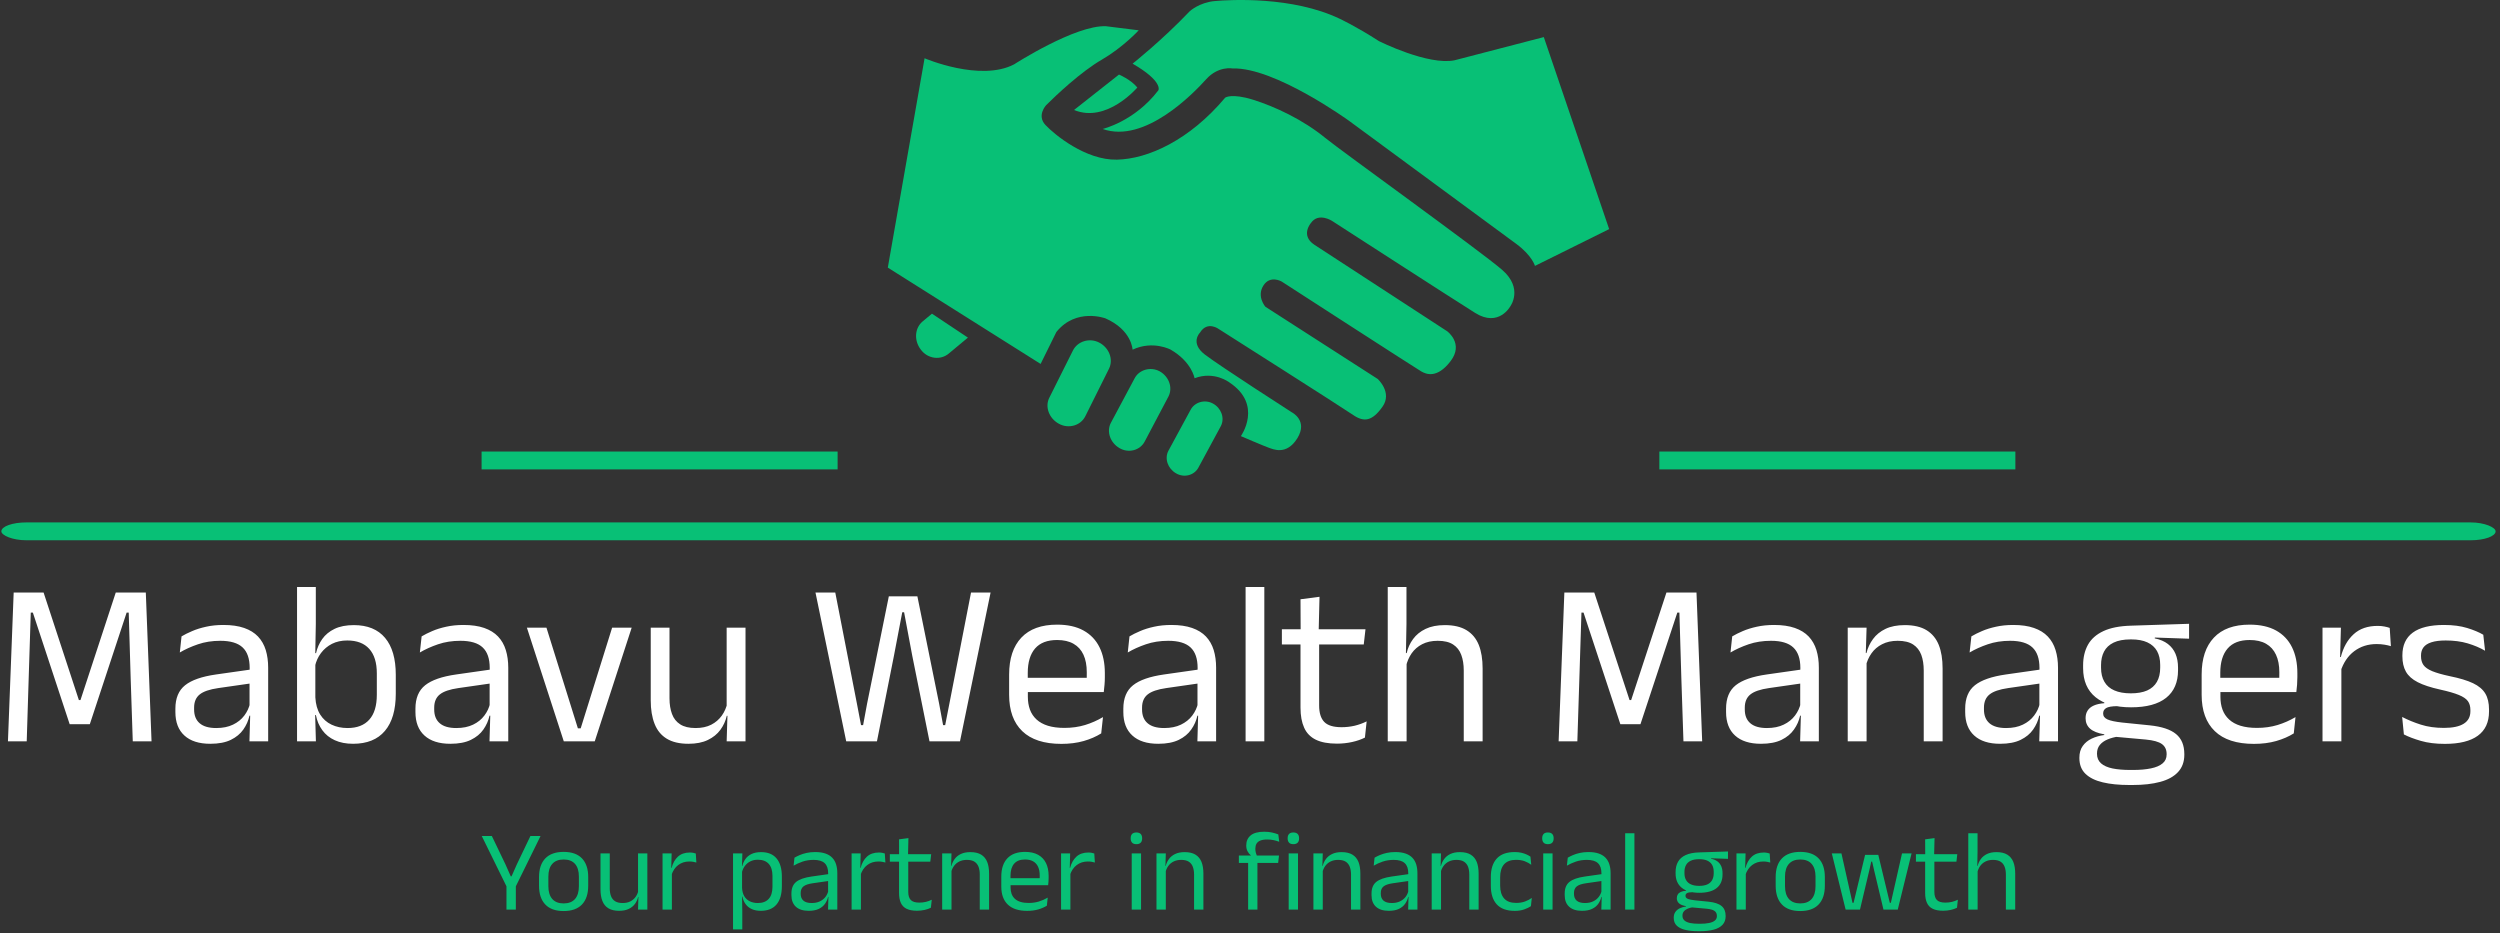 <svg xmlns="http://www.w3.org/2000/svg" version="1.1" xmlns:xlink="http://www.w3.org/1999/xlink" xmlns:svgjs="http://svgjs.dev/svgjs" width="1500" height="560" viewBox="0 0 1500 560"><rect x="0" y="0" width="1500" height="560" fill="#333333" stroke="none"/><g transform="matrix(1,0,0,1,-0.909,-0.637)"><svg viewBox="0 0 396 148" data-background-color="#1d366f" preserveAspectRatio="xMidYMid meet" height="560" width="1500" xmlns="http://www.w3.org/2000/svg" xmlns:xlink="http://www.w3.org/1999/xlink"><g id="tight-bounds" transform="matrix(1,0,0,1,0.24,0.168)"><svg viewBox="0 0 395.52 147.663" height="147.663" width="395.52"><g><svg viewBox="0 0 397.498 148.402" height="147.663" width="395.52"><g><rect width="397.498" height="2.845" x="0" y="83.255" fill="#08c076" opacity="1" stroke-width="0" stroke="transparent" fill-opacity="1" class="rect-yte-0" data-fill-palette-color="secondary" rx="1%" id="yte-0" data-palette-color="#08c076"></rect></g><g transform="matrix(1,0,0,1,0.989,93.549)"><svg viewBox="0 0 395.52 54.852" height="54.852" width="395.52"><g id="textblocktransform"><svg viewBox="0 0 395.52 54.852" height="54.852" width="395.52" id="textblock"><g><svg viewBox="0 0 395.52 31.553" height="31.553" width="395.52"><g transform="matrix(1,0,0,1,0,0)"><svg width="395.52" viewBox="3.25 -33.13 532.7 42.51" height="31.553" data-palette-color="#ffffff"><path d="M7.28 0L3.25 0 4.48-31.95 10.9-31.95 18.48-8.85 18.82-8.85 26.4-31.95 32.85-31.95 34.08 0 30.05 0 29.6-13.48 29.18-27.63 28.73-27.63 20.83-3.68 16.5-3.68 8.6-27.63 8.15-27.63 7.7-13.45 7.28 0ZM59.12 0L55.1 0 55.27-5.93 55.12-6.55 55.12-14.33 55.15-15.75Q55.15-18.73 53.64-20.15 52.12-21.58 48.85-21.58L48.85-21.58Q46.22-21.58 44.04-20.83 41.85-20.08 40.15-19.07L40.15-19.07 40.52-22.53Q41.47-23.1 42.79-23.66 44.1-24.23 45.79-24.6 47.47-24.98 49.5-24.98L49.5-24.98Q52.12-24.98 53.96-24.34 55.8-23.7 56.94-22.5 58.07-21.3 58.6-19.6 59.12-17.9 59.12-15.8L59.12-15.8 59.12 0ZM46.7 0.53L46.7 0.53Q43.07 0.53 41.14-1.24 39.2-3 39.2-6.28L39.2-6.28 39.2-7Q39.2-10.38 41.29-12.04 43.37-13.7 47.92-14.35L47.92-14.35 55.65-15.45 55.87-12.5 48.42-11.43Q45.62-11.03 44.42-10.06 43.22-9.1 43.22-7.23L43.22-7.23 43.22-6.83Q43.22-4.9 44.41-3.88 45.6-2.85 47.97-2.85L47.97-2.85Q50.07-2.85 51.57-3.58 53.07-4.3 54-5.53 54.92-6.75 55.25-8.25L55.25-8.25 55.87-5.5 55.1-5.5Q54.75-3.9 53.79-2.53 52.82-1.15 51.1-0.31 49.37 0.53 46.7 0.53ZM77.35 0.53L77.35 0.53Q75.1 0.53 73.43-0.23 71.77-0.98 70.75-2.38 69.72-3.78 69.37-5.63L69.37-5.63 68.02-5.63 69.25-9.43Q69.37-7.23 70.28-5.76 71.2-4.3 72.72-3.58 74.25-2.85 76.17-2.85L76.17-2.85Q79.22-2.85 80.83-4.65 82.45-6.45 82.45-10L82.45-10 82.45-14.58Q82.45-18.05 80.82-19.85 79.2-21.65 76.1-21.65L76.1-21.65Q74.25-21.65 72.82-20.93 71.4-20.2 70.46-18.95 69.52-17.7 69.17-16.1L69.17-16.1 68.25-18.93 69.4-18.93Q69.77-20.6 70.73-21.96 71.7-23.33 73.37-24.14 75.05-24.95 77.52-24.95L77.52-24.95Q81.92-24.95 84.22-22.21 86.52-19.48 86.52-14.28L86.52-14.28 86.52-10.23Q86.52-4.98 84.18-2.23 81.85 0.53 77.35 0.53ZM69.37 0L65.32 0 65.32-33.13 69.35-33.13 69.35-25.18 69.22-18.18 69.25-17.4 69.25-7.2 69.2-5.9 69.37 0ZM110.67 0L106.64 0 106.82-5.93 106.67-6.55 106.67-14.33 106.69-15.75Q106.69-18.73 105.18-20.15 103.67-21.58 100.39-21.58L100.39-21.58Q97.77-21.58 95.58-20.83 93.39-20.08 91.69-19.07L91.69-19.07 92.07-22.53Q93.02-23.1 94.33-23.66 95.64-24.23 97.33-24.6 99.02-24.98 101.04-24.98L101.04-24.98Q103.67-24.98 105.51-24.34 107.34-23.7 108.48-22.5 109.62-21.3 110.14-19.6 110.67-17.9 110.67-15.8L110.67-15.8 110.67 0ZM98.24 0.53L98.24 0.53Q94.62 0.53 92.68-1.24 90.74-3 90.74-6.28L90.74-6.28 90.74-7Q90.74-10.38 92.83-12.04 94.92-13.7 99.47-14.35L99.47-14.35 107.19-15.45 107.42-12.5 99.97-11.43Q97.17-11.03 95.97-10.06 94.77-9.1 94.77-7.23L94.77-7.23 94.77-6.83Q94.77-4.9 95.96-3.88 97.14-2.85 99.52-2.85L99.52-2.85Q101.62-2.85 103.12-3.58 104.62-4.3 105.54-5.53 106.47-6.75 106.79-8.25L106.79-8.25 107.42-5.5 106.64-5.5Q106.29-3.9 105.33-2.53 104.37-1.15 102.64-0.31 100.92 0.53 98.24 0.53ZM125.62-2.78L126.22-2.78 132.97-24.4 137.17-24.4 129.24 0 122.59 0 114.67-24.4 118.87-24.4 125.62-2.78ZM141.26-24.4L145.29-24.4 145.29-9.22Q145.29-7.3 145.83-5.86 146.36-4.42 147.59-3.64 148.81-2.85 150.89-2.85L150.89-2.85Q152.84-2.85 154.24-3.56 155.64-4.28 156.53-5.53 157.41-6.78 157.74-8.35L157.74-8.35 158.46-5.48 157.59-5.48Q157.21-3.83 156.21-2.46 155.21-1.1 153.53-0.29 151.84 0.53 149.36 0.53L149.36 0.53Q146.49 0.53 144.7-0.56 142.91-1.65 142.09-3.74 141.26-5.83 141.26-8.78L141.26-8.78 141.26-24.4ZM157.56-24.4L161.61-24.4 161.61 0 157.56 0 157.74-5.85 157.56-6.1 157.56-24.4ZM189.83 0L183.23 0 176.63-31.95 180.88-31.95 185.53-8.08 186.41-3.48 186.86-3.48 187.71-8.08 192.38-31.13 198.51-31.13 203.18-8.08 204.03-3.48 204.48-3.48 205.38-8.08 210.03-31.95 214.23-31.95 207.66 0 201.11 0 197.41-18.38 195.66-27.7 195.26-27.7 193.48-18.38 189.83 0ZM229.43 0.55L229.43 0.55Q223.86 0.55 221.03-2.18 218.21-4.9 218.21-9.98L218.21-9.98 218.21-14.33Q218.21-19.48 220.83-22.26 223.46-25.05 228.51-25.05L228.51-25.05Q231.91-25.05 234.18-23.79 236.46-22.53 237.61-20.2 238.76-17.88 238.76-14.65L238.76-14.65 238.76-13.75Q238.76-12.95 238.69-12.15 238.63-11.35 238.53-10.58L238.53-10.58 234.81-10.58Q234.86-11.78 234.87-12.85 234.88-13.93 234.88-14.83L234.88-14.83Q234.88-17.05 234.17-18.59 233.46-20.13 232.04-20.94 230.63-21.75 228.51-21.75L228.51-21.75Q225.36-21.75 223.78-19.93 222.21-18.1 222.21-14.7L222.21-14.7 222.21-12.38 222.23-11.88 222.23-9.55Q222.23-8.03 222.68-6.8 223.13-5.58 224.09-4.69 225.06-3.8 226.54-3.34 228.03-2.88 230.08-2.88L230.08-2.88Q232.46-2.88 234.51-3.5 236.56-4.13 238.36-5.2L238.36-5.2 237.98-1.7Q236.36-0.68 234.21-0.06 232.06 0.55 229.43 0.55ZM237.68-10.58L220.33-10.58 220.33-13.63 237.68-13.63 237.68-10.58ZM262.65 0L258.63 0 258.8-5.93 258.65-6.55 258.65-14.33 258.68-15.75Q258.68-18.73 257.17-20.15 255.65-21.58 252.38-21.58L252.38-21.58Q249.75-21.58 247.57-20.83 245.38-20.08 243.68-19.07L243.68-19.07 244.05-22.53Q245-23.1 246.32-23.66 247.63-24.23 249.32-24.6 251-24.98 253.03-24.98L253.03-24.98Q255.65-24.98 257.49-24.34 259.33-23.7 260.47-22.5 261.6-21.3 262.13-19.6 262.65-17.9 262.65-15.8L262.65-15.8 262.65 0ZM250.23 0.53L250.23 0.53Q246.6 0.53 244.67-1.24 242.73-3 242.73-6.28L242.73-6.28 242.73-7Q242.73-10.38 244.82-12.04 246.9-13.7 251.45-14.35L251.45-14.35 259.18-15.45 259.4-12.5 251.95-11.43Q249.15-11.03 247.95-10.06 246.75-9.1 246.75-7.23L246.75-7.23 246.75-6.83Q246.75-4.9 247.94-3.88 249.13-2.85 251.5-2.85L251.5-2.85Q253.6-2.85 255.1-3.58 256.6-4.3 257.53-5.53 258.45-6.75 258.78-8.25L258.78-8.25 259.4-5.5 258.63-5.5Q258.28-3.9 257.31-2.53 256.35-1.15 254.63-0.31 252.9 0.53 250.23 0.53ZM273 0L268.98 0 268.98-33.13 273-33.13 273 0ZM288.6 0.5L288.6 0.5Q285.77 0.5 284.05-0.35 282.32-1.2 281.55-2.93 280.77-4.65 280.77-7.23L280.77-7.23 280.77-22.63 284.77-22.63 284.77-7.7Q284.77-5.3 285.87-4.16 286.97-3.03 289.57-3.03L289.57-3.03Q291.05-3.03 292.41-3.35 293.77-3.68 294.97-4.28L294.97-4.28 294.6-0.8Q293.42-0.2 291.85 0.15 290.27 0.5 288.6 0.5ZM294.35-20.8L276.77-20.8 276.77-24.05 294.72-24.05 294.35-20.8ZM284.67-23.65L280.8-23.65 280.77-30.5 284.85-31.03 284.67-23.65ZM319.87 0L315.82 0 315.82-15.18Q315.82-17.15 315.28-18.57 314.75-20 313.53-20.79 312.32-21.58 310.22-21.58L310.22-21.58Q308.3-21.58 306.89-20.85 305.5-20.13 304.63-18.89 303.77-17.65 303.42-16.07L303.42-16.07 302.52-18.95 303.57-18.95Q303.94-20.6 304.94-21.96 305.94-23.33 307.63-24.14 309.32-24.95 311.75-24.95L311.75-24.95Q314.64-24.95 316.43-23.85 318.22-22.75 319.05-20.69 319.87-18.63 319.87-15.63L319.87-15.63 319.87 0ZM303.55 0L299.5 0 299.5-33.13 303.52-33.13 303.52-25.18 303.39-18.18 303.55-17.85 303.55 0ZM340.21 0L336.19 0 337.42-31.95 343.84-31.95 351.42-8.85 351.76-8.85 359.34-31.95 365.79-31.95 367.01 0 362.99 0 362.54-13.48 362.12-27.63 361.67-27.63 353.76-3.68 349.44-3.68 341.54-27.63 341.09-27.63 340.64-13.45 340.21 0ZM392.06 0L388.04 0 388.21-5.93 388.06-6.55 388.06-14.33 388.09-15.75Q388.09-18.73 386.57-20.15 385.06-21.58 381.79-21.58L381.79-21.58Q379.16-21.58 376.97-20.83 374.79-20.08 373.09-19.07L373.09-19.07 373.46-22.53Q374.41-23.1 375.72-23.66 377.04-24.23 378.72-24.6 380.41-24.98 382.44-24.98L382.44-24.98Q385.06-24.98 386.9-24.34 388.74-23.7 389.88-22.5 391.01-21.3 391.54-19.6 392.06-17.9 392.06-15.8L392.06-15.8 392.06 0ZM379.64 0.53L379.64 0.53Q376.01 0.53 374.07-1.24 372.14-3 372.14-6.28L372.14-6.28 372.14-7Q372.14-10.38 374.22-12.04 376.31-13.7 380.86-14.35L380.86-14.35 388.59-15.45 388.81-12.5 381.36-11.43Q378.56-11.03 377.36-10.06 376.16-9.1 376.16-7.23L376.16-7.23 376.16-6.83Q376.16-4.9 377.35-3.88 378.54-2.85 380.91-2.85L380.91-2.85Q383.01-2.85 384.51-3.58 386.01-4.3 386.94-5.53 387.86-6.75 388.19-8.25L388.19-8.25 388.81-5.5 388.04-5.5Q387.69-3.9 386.72-2.53 385.76-1.15 384.04-0.31 382.31 0.53 379.64 0.53ZM418.63 0L414.58 0 414.58-15.18Q414.58-17.15 414.05-18.57 413.51-20 412.3-20.79 411.08-21.58 408.98-21.58L408.98-21.58Q407.06-21.58 405.65-20.85 404.23-20.13 403.36-18.89 402.48-17.65 402.13-16.07L402.13-16.07 401.41-18.95 402.28-18.95Q402.69-20.6 403.69-21.96 404.69-23.33 406.37-24.14 408.06-24.95 410.51-24.95L410.51-24.95Q413.41-24.95 415.2-23.85 416.98-22.75 417.81-20.69 418.63-18.63 418.63-15.63L418.63-15.63 418.63 0ZM402.31 0L398.26 0 398.26-24.4 402.31-24.4 402.13-18.55 402.31-18.32 402.31 0ZM443.41 0L439.38 0 439.56-5.93 439.41-6.55 439.41-14.33 439.43-15.75Q439.43-18.73 437.92-20.15 436.41-21.58 433.13-21.58L433.13-21.58Q430.51-21.58 428.32-20.83 426.13-20.08 424.43-19.07L424.43-19.07 424.81-22.53Q425.76-23.1 427.07-23.66 428.38-24.23 430.07-24.6 431.76-24.98 433.78-24.98L433.78-24.98Q436.41-24.98 438.24-24.34 440.08-23.7 441.22-22.5 442.36-21.3 442.88-19.6 443.41-17.9 443.41-15.8L443.41-15.8 443.41 0ZM430.98 0.53L430.98 0.53Q427.36 0.53 425.42-1.24 423.48-3 423.48-6.28L423.48-6.28 423.48-7Q423.48-10.38 425.57-12.04 427.66-13.7 432.21-14.35L432.21-14.35 439.93-15.45 440.16-12.5 432.71-11.43Q429.91-11.03 428.71-10.06 427.51-9.1 427.51-7.23L427.51-7.23 427.51-6.83Q427.51-4.9 428.69-3.88 429.88-2.85 432.26-2.85L432.26-2.85Q434.36-2.85 435.86-3.58 437.36-4.3 438.28-5.53 439.21-6.75 439.53-8.25L439.53-8.25 440.16-5.5 439.38-5.5Q439.03-3.9 438.07-2.53 437.11-1.15 435.38-0.31 433.66 0.53 430.98 0.53ZM459.1-7.3L459.1-7.3Q454.13-7.3 451.47-9.47 448.8-11.65 448.8-15.7L448.8-15.7 448.8-16.32Q448.8-18.85 449.84-20.73 450.88-22.6 453.15-23.66 455.43-24.73 459.1-24.83L459.1-24.83 471.55-25.23 471.55-22.03 464.2-22.28 464.18-22.1Q465.9-21.75 467-20.9 468.1-20.05 468.64-18.78 469.18-17.5 469.18-15.8L469.18-15.8 469.18-15.25Q469.18-11.38 466.63-9.34 464.08-7.3 459.1-7.3ZM458.93 6.15L458.93 6.15 459.5 6.15Q461.75 6.15 463.37 5.81 464.98 5.48 465.85 4.75 466.73 4.03 466.73 2.83L466.73 2.83 466.73 2.73Q466.73 1.33 465.72 0.59 464.7-0.15 462.25-0.38L462.25-0.38 455.35-1 456.5-1.05Q455.1-0.85 454.04-0.4 452.98 0.05 452.38 0.79 451.78 1.53 451.78 2.63L451.78 2.63 451.78 2.68Q451.78 3.95 452.65 4.73 453.53 5.5 455.13 5.83 456.73 6.15 458.93 6.15ZM459.43 9.38L458.7 9.38Q455.4 9.38 453.02 8.81 450.63 8.25 449.32 6.99 448 5.73 448 3.6L448 3.6 448 3.5Q448 2 448.72 1 449.43 0 450.64-0.58 451.85-1.15 453.35-1.35L453.35-1.35 453.33-1.5Q451.28-1.85 450.3-2.71 449.33-3.58 449.33-4.95L449.33-4.95 449.33-4.98Q449.33-5.93 449.77-6.6 450.2-7.28 451.09-7.68 451.98-8.08 453.35-8.18L453.35-8.18 453.35-8.68 458-7.5 456.1-7.55Q454.4-7.53 453.75-7.14 453.1-6.75 453.1-5.98L453.1-5.98 453.1-5.95Q453.1-5.13 454.03-4.7 454.95-4.28 457.18-4.03L457.18-4.03 463.1-3.43Q466.98-3.03 468.75-1.56 470.53-0.1 470.53 2.75L470.53 2.75 470.53 2.88Q470.53 5.15 469.18 6.6 467.83 8.05 465.35 8.71 462.88 9.38 459.43 9.38L459.43 9.38ZM459.05-10.3L459.05-10.3Q461.15-10.3 462.54-10.91 463.93-11.53 464.64-12.76 465.35-14 465.35-15.8L465.35-15.8 465.35-16.4Q465.35-18.15 464.67-19.38 463.98-20.6 462.6-21.24 461.23-21.88 459.15-21.88L459.15-21.88 459-21.88Q456.75-21.88 455.34-21.19 453.93-20.5 453.29-19.26 452.65-18.03 452.65-16.38L452.65-16.38 452.65-15.8Q452.65-14 453.37-12.78 454.08-11.55 455.5-10.93 456.93-10.3 459.05-10.3ZM485.48 0.55L485.48 0.55Q479.9 0.55 477.08-2.18 474.25-4.9 474.25-9.98L474.25-9.98 474.25-14.33Q474.25-19.48 476.88-22.26 479.5-25.05 484.55-25.05L484.55-25.05Q487.95-25.05 490.23-23.79 492.5-22.53 493.65-20.2 494.8-17.88 494.8-14.65L494.8-14.65 494.8-13.75Q494.8-12.95 494.74-12.15 494.68-11.35 494.58-10.58L494.58-10.58 490.85-10.58Q490.9-11.78 490.91-12.85 490.93-13.93 490.93-14.83L490.93-14.83Q490.93-17.05 490.21-18.59 489.5-20.13 488.09-20.94 486.68-21.75 484.55-21.75L484.55-21.75Q481.4-21.75 479.83-19.93 478.25-18.1 478.25-14.7L478.25-14.7 478.25-12.38 478.28-11.88 478.28-9.55Q478.28-8.03 478.73-6.8 479.18-5.58 480.14-4.69 481.1-3.8 482.59-3.34 484.08-2.88 486.13-2.88L486.13-2.88Q488.5-2.88 490.55-3.5 492.6-4.13 494.4-5.2L494.4-5.2 494.03-1.7Q492.4-0.68 490.25-0.06 488.1 0.55 485.48 0.55ZM493.73-10.58L476.38-10.58 476.38-13.63 493.73-13.63 493.73-10.58ZM504.05-14.93L504.05-14.93 503.13-18.05 504.13-18.1Q504.92-21.2 506.88-22.99 508.82-24.78 512.05-24.78L512.05-24.78Q512.85-24.78 513.49-24.65 514.13-24.53 514.63-24.35L514.63-24.35 514.88-20.43Q514.25-20.63 513.49-20.75 512.73-20.88 511.8-20.88L511.8-20.88Q509.05-20.88 507.01-19.35 504.97-17.82 504.05-14.93ZM504.25 0L500.2 0 500.2-24.4 504.15-24.4 503.95-17.2 504.25-16.9 504.25 0ZM526.47 0.55L526.47 0.55Q523.52 0.55 521.32-0.09 519.12-0.73 517.67-1.48L517.67-1.48 517.3-5.23Q519.12-4.28 521.31-3.58 523.5-2.88 526.27-2.88L526.27-2.88Q529.1-2.88 530.52-3.78 531.95-4.67 531.95-6.45L531.95-6.45 531.95-6.73Q531.95-7.88 531.41-8.63 530.87-9.38 529.47-9.95 528.07-10.53 525.5-11.1L525.5-11.1Q522.42-11.78 520.65-12.69 518.87-13.6 518.11-14.95 517.35-16.3 517.35-18.25L517.35-18.25 517.35-18.48Q517.35-21.68 519.57-23.33 521.8-24.98 526.27-24.98L526.27-24.98Q529.15-24.98 531.26-24.33 533.37-23.68 534.72-22.88L534.72-22.88 535.1-19.45Q533.47-20.4 531.37-21.03 529.27-21.65 526.65-21.65L526.65-21.65Q524.75-21.65 523.57-21.26 522.4-20.88 521.87-20.16 521.35-19.45 521.35-18.45L521.35-18.45 521.35-18.25Q521.35-17.15 521.87-16.39 522.4-15.63 523.76-15.06 525.12-14.5 527.55-13.98L527.55-13.98Q530.67-13.35 532.51-12.48 534.35-11.6 535.15-10.26 535.95-8.93 535.95-6.83L535.95-6.83 535.95-6.4Q535.95-2.95 533.55-1.2 531.15 0.55 526.47 0.55Z" opacity="1" transform="matrix(1,0,0,1,0,0)" fill="#ffffff" class="wordmark-text-0" data-fill-palette-color="primary" id="text-0"></path></svg></g></svg></g><g transform="matrix(1,0,0,1,75.544,39.001)"><svg viewBox="0 0 244.431 15.851" height="15.851" width="244.431"><g transform="matrix(1,0,0,1,0,0)"><svg width="244.431" viewBox="0.95 -33.8 665.72 43.18" height="15.851" data-palette-color="#08c076"><path d="M26.48-31.95L15.5-9.6 11.93-9.6 0.95-31.95 5.33-31.95 11.2-19.73 13.55-14.43 13.88-14.43 16.23-19.73 22.08-31.95 26.48-31.95ZM15.75-13.48L15.75 0 11.68 0 11.68-13.48 15.75-13.48ZM36.5 0.63L36.5 0.63Q31.25 0.63 28.54-2.21 25.82-5.05 25.82-10.38L25.82-10.38 25.82-14.1Q25.82-19.4 28.55-22.23 31.27-25.05 36.5-25.05L36.5-25.05Q41.75-25.05 44.46-22.23 47.17-19.4 47.17-14.1L47.17-14.1 47.17-10.38Q47.17-5.05 44.46-2.21 41.75 0.63 36.5 0.63ZM36.5-2.68L36.5-2.68Q39.75-2.68 41.44-4.6 43.12-6.53 43.12-10.15L43.12-10.15 43.12-14.33Q43.12-17.93 41.44-19.84 39.75-21.75 36.5-21.75L36.5-21.75Q33.27-21.75 31.57-19.84 29.87-17.93 29.87-14.33L29.87-14.33 29.87-10.15Q29.87-6.53 31.57-4.6 33.27-2.68 36.5-2.68ZM52.5-8.78L52.5-24.4 56.52-24.4 56.52-9.22Q56.52-7.3 57.06-5.86 57.6-4.42 58.82-3.64 60.05-2.85 62.12-2.85L62.12-2.85Q64.07-2.85 65.47-3.56 66.87-4.28 67.76-5.53 68.65-6.78 68.97-8.35L68.97-8.35 69.7-5.48 68.82-5.48Q68.45-3.83 67.45-2.46 66.45-1.1 64.76-0.29 63.07 0.53 60.6 0.53L60.6 0.53Q57.72 0.53 55.93-0.56 54.15-1.65 53.32-3.74 52.5-5.83 52.5-8.78L52.5-8.78ZM68.8-6.1L68.8-24.4 72.84-24.4 72.84 0 68.8 0 68.97-5.85 68.8-6.1ZM83.29-14.93L83.29-14.93 82.37-18.05 83.37-18.1Q84.17-21.2 86.12-22.99 88.07-24.78 91.29-24.78L91.29-24.78Q92.09-24.78 92.73-24.65 93.37-24.53 93.87-24.35L93.87-24.35 94.12-20.43Q93.49-20.63 92.73-20.75 91.97-20.88 91.04-20.88L91.04-20.88Q88.29-20.88 86.26-19.35 84.22-17.82 83.29-14.93ZM83.49-16.9L83.49 0 79.44 0 79.44-24.4 83.39-24.4 83.19-17.2 83.49-16.9ZM122.06 0.53L122.06 0.53Q119.81 0.53 118.16-0.23 116.51-0.98 115.49-2.38 114.46-3.78 114.11-5.63L114.11-5.63 112.79-5.63 113.96-9.43Q114.06-7.23 114.95-5.76 115.84-4.3 117.36-3.58 118.89-2.85 120.81-2.85L120.81-2.85Q123.89-2.85 125.53-4.65 127.16-6.45 127.16-9.93L127.16-9.93 127.16-14.6Q127.16-18.05 125.54-19.85 123.91-21.65 120.81-21.65L120.81-21.65Q118.96-21.65 117.54-20.93 116.11-20.2 115.18-18.95 114.24-17.7 113.89-16.1L113.89-16.1 112.89-18.93 114.06-18.93Q114.46-20.6 115.43-21.96 116.39-23.33 118.08-24.14 119.76-24.95 122.24-24.95L122.24-24.95Q126.64-24.95 128.94-22.21 131.24-19.48 131.24-14.28L131.24-14.28 131.24-10.23Q131.24-4.98 128.93-2.23 126.61 0.53 122.06 0.53ZM114.06 0.68L114.06 8.6 110.04 8.6 110.04-24.4 114.09-24.4 113.91-18.53 113.96-17.28 113.96-7 113.94-6.18 114.06 0.68ZM155.31-15.8L155.31 0 151.29 0 151.46-5.93 151.31-6.55 151.31-14.33 151.34-15.75Q151.34-18.73 149.82-20.15 148.31-21.58 145.04-21.58L145.04-21.58Q142.41-21.58 140.22-20.83 138.04-20.08 136.34-19.07L136.34-19.07 136.71-22.53Q137.66-23.1 138.97-23.66 140.29-24.23 141.97-24.6 143.66-24.98 145.69-24.98L145.69-24.98Q148.31-24.98 150.15-24.34 151.99-23.7 153.12-22.5 154.26-21.3 154.79-19.6 155.31-17.9 155.31-15.8L155.31-15.8ZM142.89 0.53L142.89 0.53Q139.26 0.53 137.32-1.24 135.39-3 135.39-6.28L135.39-6.28 135.39-7Q135.39-10.38 137.47-12.04 139.56-13.7 144.11-14.35L144.11-14.35 151.84-15.45 152.06-12.5 144.61-11.43Q141.81-11.03 140.61-10.06 139.41-9.1 139.41-7.23L139.41-7.23 139.41-6.83Q139.41-4.9 140.6-3.88 141.79-2.85 144.16-2.85L144.16-2.85Q146.26-2.85 147.76-3.58 149.26-4.3 150.19-5.53 151.11-6.75 151.44-8.25L151.44-8.25 152.06-5.5 151.29-5.5Q150.94-3.9 149.97-2.53 149.01-1.15 147.29-0.31 145.56 0.53 142.89 0.53ZM165.36-14.93L165.36-14.93 164.43-18.05 165.43-18.1Q166.23-21.2 168.18-22.99 170.13-24.78 173.36-24.78L173.36-24.78Q174.16-24.78 174.8-24.65 175.43-24.53 175.93-24.35L175.93-24.35 176.18-20.43Q175.56-20.63 174.8-20.75 174.03-20.88 173.11-20.88L173.11-20.88Q170.36-20.88 168.32-19.35 166.28-17.82 165.36-14.93ZM165.56-16.9L165.56 0 161.51 0 161.51-24.4 165.46-24.4 165.26-17.2 165.56-16.9ZM189.93 0.5L189.93 0.5Q187.11 0.5 185.38-0.35 183.66-1.2 182.88-2.93 182.11-4.65 182.11-7.23L182.11-7.23 182.11-22.63 186.11-22.63 186.11-7.7Q186.11-5.3 187.21-4.16 188.31-3.03 190.91-3.03L190.91-3.03Q192.38-3.03 193.74-3.35 195.11-3.68 196.31-4.28L196.31-4.28 195.93-0.8Q194.76-0.2 193.18 0.15 191.61 0.5 189.93 0.5ZM196.06-24.05L195.68-20.8 178.11-20.8 178.11-24.05 196.06-24.05ZM186.18-31.03L186.01-23.65 182.13-23.65 182.11-30.5 186.18-31.03ZM221.2-15.63L221.2 0 217.15 0 217.15-15.18Q217.15-17.15 216.62-18.57 216.08-20 214.87-20.79 213.65-21.58 211.55-21.58L211.55-21.58Q209.63-21.58 208.22-20.85 206.8-20.13 205.93-18.89 205.05-17.65 204.7-16.07L204.7-16.07 203.98-18.95 204.85-18.95Q205.25-20.6 206.25-21.96 207.25-23.33 208.94-24.14 210.63-24.95 213.08-24.95L213.08-24.95Q215.98-24.95 217.77-23.85 219.55-22.75 220.38-20.69 221.2-18.63 221.2-15.63L221.2-15.63ZM204.88-18.32L204.88 0 200.83 0 200.83-24.4 204.88-24.4 204.7-18.55 204.88-18.32ZM237.73 0.55L237.73 0.55Q232.15 0.55 229.33-2.18 226.5-4.9 226.5-9.98L226.5-9.98 226.5-14.33Q226.5-19.48 229.13-22.26 231.75-25.05 236.8-25.05L236.8-25.05Q240.2-25.05 242.48-23.79 244.75-22.53 245.9-20.2 247.05-17.88 247.05-14.65L247.05-14.65 247.05-13.75Q247.05-12.95 246.99-12.15 246.93-11.35 246.83-10.58L246.83-10.58 243.1-10.58Q243.15-11.78 243.16-12.85 243.18-13.93 243.18-14.83L243.18-14.83Q243.18-17.05 242.46-18.59 241.75-20.13 240.34-20.94 238.93-21.75 236.8-21.75L236.8-21.75Q233.65-21.75 232.08-19.93 230.5-18.1 230.5-14.7L230.5-14.7 230.5-12.38 230.53-11.88 230.53-9.55Q230.53-8.03 230.98-6.8 231.43-5.58 232.39-4.69 233.35-3.8 234.84-3.34 236.33-2.88 238.38-2.88L238.38-2.88Q240.75-2.88 242.8-3.5 244.85-4.13 246.65-5.2L246.65-5.2 246.28-1.7Q244.65-0.68 242.5-0.06 240.35 0.55 237.73 0.55ZM245.98-13.63L245.98-10.58 228.63-10.58 228.63-13.63 245.98-13.63ZM256.3-14.93L256.3-14.93 255.37-18.05 256.37-18.1Q257.17-21.2 259.12-22.99 261.07-24.78 264.3-24.78L264.3-24.78Q265.1-24.78 265.74-24.65 266.37-24.53 266.87-24.35L266.87-24.35 267.12-20.43Q266.5-20.63 265.74-20.75 264.97-20.88 264.05-20.88L264.05-20.88Q261.3-20.88 259.26-19.35 257.22-17.82 256.3-14.93ZM256.5-16.9L256.5 0 252.45 0 252.45-24.4 256.4-24.4 256.2-17.2 256.5-16.9ZM287.17-24.4L287.17 0 283.12 0 283.12-24.4 287.17-24.4ZM285.14-28.4L285.14-28.4Q283.89-28.4 283.28-29.06 282.67-29.73 282.67-30.88L282.67-30.88 282.67-31Q282.67-32.18 283.28-32.83 283.89-33.48 285.14-33.48L285.14-33.48Q286.39-33.48 287.02-32.83 287.64-32.18 287.64-31L287.64-31 287.64-30.88Q287.64-29.7 287.02-29.05 286.39-28.4 285.14-28.4ZM314.24-15.63L314.24 0 310.19 0 310.19-15.18Q310.19-17.15 309.65-18.57 309.12-20 307.9-20.79 306.69-21.58 304.59-21.58L304.59-21.58Q302.67-21.58 301.25-20.85 299.84-20.13 298.97-18.89 298.09-17.65 297.74-16.07L297.74-16.07 297.02-18.95 297.89-18.95Q298.29-20.6 299.29-21.96 300.29-23.33 301.98-24.14 303.67-24.95 306.12-24.95L306.12-24.95Q309.02-24.95 310.8-23.85 312.59-22.75 313.42-20.69 314.24-18.63 314.24-15.63L314.24-15.63ZM297.92-18.32L297.92 0 293.87 0 293.87-24.4 297.92-24.4 297.74-18.55 297.92-18.32ZM340.66-33.8L340.66-33.8Q342.54-33.8 344.02-33.46 345.51-33.13 346.76-32.63L346.76-32.63 347.16-29.45Q345.94-29.9 344.7-30.16 343.46-30.43 341.91-30.43L341.91-30.43Q340.04-30.43 338.9-29.94 337.76-29.45 337.27-28.56 336.79-27.68 336.79-26.43L336.79-26.43 336.79-26.3Q336.79-25.43 337.01-24.64 337.24-23.85 337.51-23.2L337.51-23.2 334.79-23.1 334.79-23.6Q334.01-24.2 333.42-25.28 332.84-26.35 332.84-27.78L332.84-27.78 332.84-27.9Q332.84-30.58 334.74-32.19 336.64-33.8 340.66-33.8ZM337.69-22.23L337.69 0 333.66 0 333.66-22.23 337.69-22.23ZM347.06-23.48L346.69-20.25 329.64-20.25 329.64-23.48 335.21-23.45 336.86-23.48 347.06-23.48ZM355.31-24.4L355.31 0 351.26 0 351.26-24.4 355.31-24.4ZM353.28-28.4L353.28-28.4Q352.03-28.4 351.42-29.06 350.81-29.73 350.81-30.88L350.81-30.88 350.81-31Q350.81-32.18 351.42-32.83 352.03-33.48 353.28-33.48L353.28-33.48Q354.53-33.48 355.16-32.83 355.78-32.18 355.78-31L355.78-31 355.78-30.88Q355.78-29.7 355.16-29.05 354.53-28.4 353.28-28.4ZM382.38-15.63L382.38 0 378.33 0 378.33-15.18Q378.33-17.15 377.79-18.57 377.25-20 376.04-20.79 374.83-21.58 372.73-21.58L372.73-21.58Q370.81-21.58 369.39-20.85 367.98-20.13 367.1-18.89 366.23-17.65 365.88-16.07L365.88-16.07 365.15-18.95 366.03-18.95Q366.43-20.6 367.43-21.96 368.43-23.33 370.12-24.14 371.81-24.95 374.25-24.95L374.25-24.95Q377.15-24.95 378.94-23.85 380.73-22.75 381.56-20.69 382.38-18.63 382.38-15.63L382.38-15.63ZM366.06-18.32L366.06 0 362 0 362-24.4 366.06-24.4 365.88-18.55 366.06-18.32ZM407.15-15.8L407.15 0 403.13 0 403.3-5.93 403.15-6.55 403.15-14.33 403.18-15.75Q403.18-18.73 401.66-20.15 400.15-21.58 396.88-21.58L396.88-21.58Q394.25-21.58 392.06-20.83 389.88-20.08 388.18-19.07L388.18-19.07 388.55-22.53Q389.5-23.1 390.81-23.66 392.13-24.23 393.81-24.6 395.5-24.98 397.53-24.98L397.53-24.98Q400.15-24.98 401.99-24.34 403.83-23.7 404.96-22.5 406.1-21.3 406.63-19.6 407.15-17.9 407.15-15.8L407.15-15.8ZM394.73 0.53L394.73 0.53Q391.1 0.53 389.16-1.24 387.23-3 387.23-6.28L387.23-6.28 387.23-7Q387.23-10.38 389.31-12.04 391.4-13.7 395.95-14.35L395.95-14.35 403.68-15.45 403.9-12.5 396.45-11.43Q393.65-11.03 392.45-10.06 391.25-9.1 391.25-7.23L391.25-7.23 391.25-6.83Q391.25-4.9 392.44-3.88 393.63-2.85 396-2.85L396-2.85Q398.1-2.85 399.6-3.58 401.1-4.3 402.03-5.53 402.95-6.75 403.28-8.25L403.28-8.25 403.9-5.5 403.13-5.5Q402.78-3.9 401.81-2.53 400.85-1.15 399.13-0.31 397.4 0.53 394.73 0.53ZM433.72-15.63L433.72 0 429.67 0 429.67-15.18Q429.67-17.15 429.14-18.57 428.6-20 427.39-20.79 426.17-21.58 424.07-21.58L424.07-21.58Q422.15-21.58 420.74-20.85 419.32-20.13 418.45-18.89 417.57-17.65 417.22-16.07L417.22-16.07 416.5-18.95 417.37-18.95Q417.77-20.6 418.77-21.96 419.77-23.33 421.46-24.14 423.15-24.95 425.6-24.95L425.6-24.95Q428.5-24.95 430.29-23.85 432.07-22.75 432.9-20.69 433.72-18.63 433.72-15.63L433.72-15.63ZM417.4-18.32L417.4 0 413.35 0 413.35-24.4 417.4-24.4 417.22-18.55 417.4-18.32ZM449.4 0.55L449.4 0.55Q444.15 0.55 441.58-2.29 439.02-5.13 439.02-10.33L439.02-10.33 439.02-14.13Q439.02-19.35 441.6-22.16 444.17-24.98 449.4-24.98L449.4-24.98Q450.95-24.98 452.22-24.69 453.5-24.4 454.51-23.94 455.52-23.48 456.22-22.98L456.22-22.98 456.57-19.45Q455.4-20.35 453.78-20.98 452.17-21.6 450-21.6L450-21.6Q446.5-21.6 444.78-19.66 443.07-17.73 443.07-14.03L443.07-14.03 443.07-10.43Q443.07-6.8 444.78-4.85 446.5-2.9 450-2.9L450-2.9Q452.25-2.9 453.88-3.53 455.52-4.15 456.8-5.05L456.8-5.05 456.42-1.48Q455.32-0.73 453.55-0.09 451.77 0.55 449.4 0.55ZM465.82-24.4L465.82 0 461.77 0 461.77-24.4 465.82-24.4ZM463.79-28.4L463.79-28.4Q462.54-28.4 461.93-29.06 461.32-29.73 461.32-30.88L461.32-30.88 461.32-31Q461.32-32.18 461.93-32.83 462.54-33.48 463.79-33.48L463.79-33.48Q465.04-33.48 465.67-32.83 466.29-32.18 466.29-31L466.29-31 466.29-30.88Q466.29-29.7 465.67-29.05 465.04-28.4 463.79-28.4ZM491.02-15.8L491.02 0 486.99 0 487.17-5.93 487.02-6.55 487.02-14.33 487.04-15.75Q487.04-18.73 485.53-20.15 484.02-21.58 480.74-21.58L480.74-21.58Q478.12-21.58 475.93-20.83 473.74-20.08 472.04-19.07L472.04-19.07 472.42-22.53Q473.37-23.1 474.68-23.66 475.99-24.23 477.68-24.6 479.37-24.98 481.39-24.98L481.39-24.98Q484.02-24.98 485.85-24.34 487.69-23.7 488.83-22.5 489.97-21.3 490.49-19.6 491.02-17.9 491.02-15.8L491.02-15.8ZM478.59 0.53L478.59 0.53Q474.97 0.53 473.03-1.24 471.09-3 471.09-6.28L471.09-6.28 471.09-7Q471.09-10.38 473.18-12.04 475.27-13.7 479.82-14.35L479.82-14.35 487.54-15.45 487.77-12.5 480.32-11.43Q477.52-11.03 476.32-10.06 475.12-9.1 475.12-7.23L475.12-7.23 475.12-6.83Q475.12-4.9 476.3-3.88 477.49-2.85 479.87-2.85L479.87-2.85Q481.97-2.85 483.47-3.58 484.97-4.3 485.89-5.53 486.82-6.75 487.14-8.25L487.14-8.25 487.77-5.5 486.99-5.5Q486.64-3.9 485.68-2.53 484.72-1.15 482.99-0.31 481.27 0.53 478.59 0.53ZM501.36-33.13L501.36 0 497.34 0 497.34-33.13 501.36-33.13ZM529.53-7.3L529.53-7.3Q524.56-7.3 521.9-9.47 519.23-11.65 519.23-15.7L519.23-15.7 519.23-16.32Q519.23-18.85 520.27-20.73 521.31-22.6 523.58-23.66 525.86-24.73 529.53-24.83L529.53-24.83 541.98-25.23 541.98-22.03 534.63-22.28 534.61-22.1Q536.33-21.75 537.43-20.9 538.53-20.05 539.07-18.78 539.61-17.5 539.61-15.8L539.61-15.8 539.61-15.25Q539.61-11.38 537.06-9.34 534.51-7.3 529.53-7.3ZM529.36 6.15L529.36 6.15 529.93 6.15Q532.18 6.15 533.8 5.81 535.41 5.48 536.28 4.75 537.16 4.03 537.16 2.83L537.16 2.83 537.16 2.73Q537.16 1.33 536.15 0.59 535.13-0.15 532.68-0.38L532.68-0.38 525.78-1 526.93-1.05Q525.53-0.85 524.47-0.4 523.41 0.05 522.81 0.79 522.21 1.53 522.21 2.63L522.21 2.63 522.21 2.68Q522.21 3.95 523.08 4.73 523.96 5.5 525.56 5.83 527.16 6.15 529.36 6.15ZM529.86 9.38L529.86 9.38 529.13 9.38Q525.83 9.38 523.45 8.81 521.06 8.25 519.75 6.99 518.43 5.73 518.43 3.6L518.43 3.6 518.43 3.5Q518.43 2 519.15 1 519.86 0 521.07-0.58 522.28-1.15 523.78-1.35L523.78-1.35 523.76-1.5Q521.71-1.85 520.73-2.71 519.76-3.58 519.76-4.95L519.76-4.95 519.76-4.98Q519.76-5.93 520.2-6.6 520.63-7.28 521.52-7.68 522.41-8.08 523.78-8.18L523.78-8.18 523.78-8.68 528.43-7.5 526.53-7.55Q524.83-7.53 524.18-7.14 523.53-6.75 523.53-5.98L523.53-5.98 523.53-5.95Q523.53-5.13 524.46-4.7 525.38-4.28 527.61-4.03L527.61-4.03 533.53-3.43Q537.41-3.03 539.18-1.56 540.96-0.1 540.96 2.75L540.96 2.75 540.96 2.88Q540.96 5.15 539.61 6.6 538.26 8.05 535.78 8.71 533.31 9.38 529.86 9.38ZM529.48-10.3L529.48-10.3Q531.58-10.3 532.97-10.91 534.36-11.53 535.07-12.76 535.78-14 535.78-15.8L535.78-15.8 535.78-16.4Q535.78-18.15 535.1-19.38 534.41-20.6 533.03-21.24 531.66-21.88 529.58-21.88L529.58-21.88 529.43-21.88Q527.18-21.88 525.77-21.19 524.36-20.5 523.72-19.26 523.08-18.03 523.08-16.38L523.08-16.38 523.08-15.8Q523.08-14 523.8-12.78 524.51-11.55 525.93-10.93 527.36-10.3 529.48-10.3ZM549.51-14.93L549.51-14.93 548.58-18.05 549.58-18.1Q550.38-21.2 552.33-22.99 554.28-24.78 557.51-24.78L557.51-24.78Q558.31-24.78 558.94-24.65 559.58-24.53 560.08-24.35L560.08-24.35 560.33-20.43Q559.71-20.63 558.94-20.75 558.18-20.88 557.26-20.88L557.26-20.88Q554.51-20.88 552.47-19.35 550.43-17.82 549.51-14.93ZM549.71-16.9L549.71 0 545.66 0 545.66-24.4 549.61-24.4 549.41-17.2 549.71-16.9ZM573.35 0.63L573.35 0.63Q568.1 0.63 565.39-2.21 562.68-5.05 562.68-10.38L562.68-10.38 562.68-14.1Q562.68-19.4 565.4-22.23 568.13-25.05 573.35-25.05L573.35-25.05Q578.6-25.05 581.32-22.23 584.03-19.4 584.03-14.1L584.03-14.1 584.03-10.38Q584.03-5.05 581.32-2.21 578.6 0.63 573.35 0.63ZM573.35-2.68L573.35-2.68Q576.6-2.68 578.29-4.6 579.98-6.53 579.98-10.15L579.98-10.15 579.98-14.33Q579.98-17.93 578.29-19.84 576.6-21.75 573.35-21.75L573.35-21.75Q570.13-21.75 568.43-19.84 566.73-17.93 566.73-14.33L566.73-14.33 566.73-10.15Q566.73-6.53 568.43-4.6 570.13-2.68 573.35-2.68ZM603.4-17.35L599.28 0 593.05 0 587.05-24.4 591.23-24.4 596.03-2.95 596.5-2.95 601.5-23.75 607.23-23.75 612.23-2.95 612.68-2.95 617.53-24.4 621.68-24.4 615.68 0 609.48 0 605.35-17.35 604.55-20.83 604.18-20.83 603.4-17.35ZM635.4 0.5L635.4 0.5Q632.57 0.5 630.85-0.35 629.12-1.2 628.35-2.93 627.57-4.65 627.57-7.23L627.57-7.23 627.57-22.63 631.57-22.63 631.57-7.7Q631.57-5.3 632.67-4.16 633.77-3.03 636.37-3.03L636.37-3.03Q637.85-3.03 639.21-3.35 640.57-3.68 641.77-4.28L641.77-4.28 641.4-0.8Q640.22-0.2 638.65 0.15 637.07 0.5 635.4 0.5ZM641.52-24.05L641.15-20.8 623.57-20.8 623.57-24.05 641.52-24.05ZM631.65-31.03L631.47-23.65 627.6-23.65 627.57-30.5 631.65-31.03ZM666.67-15.63L666.67 0 662.62 0 662.62-15.18Q662.62-17.15 662.08-18.57 661.55-20 660.33-20.79 659.12-21.58 657.02-21.58L657.02-21.58Q655.1-21.58 653.7-20.85 652.3-20.13 651.43-18.89 650.57-17.65 650.22-16.07L650.22-16.07 649.32-18.95 650.37-18.95Q650.75-20.6 651.75-21.96 652.75-23.33 654.43-24.14 656.12-24.95 658.55-24.95L658.55-24.95Q661.45-24.95 663.23-23.85 665.02-22.75 665.85-20.69 666.67-18.63 666.67-15.63L666.67-15.63ZM650.35-17.85L650.35 0 646.3 0 646.3-33.13 650.32-33.13 650.32-25.18 650.2-18.18 650.35-17.85Z" opacity="1" transform="matrix(1,0,0,1,0,0)" fill="#08c076" class="slogan-text-1" data-fill-palette-color="secondary" id="text-1"></path></svg></g></svg></g></svg></g></svg></g><g transform="matrix(1,0,0,1,133.27,0)"><svg viewBox="0 0 130.957 75.806" height="75.806" width="130.957"><g><svg xmlns="http://www.w3.org/2000/svg" xmlns:xlink="http://www.w3.org/1999/xlink" version="1.1" x="8" y="0" viewBox="4.986 20.317 90.028 59.367" enable-background="new 0 0 100 100" xml:space="preserve" height="75.806" width="114.957" class="icon-icon-0" data-fill-palette-color="accent" id="icon-0"><g fill="#08c076" data-fill-palette-color="accent"><path fill="#08c076" d="M45.568 70.684C44.554 70.125 43.277 70.5 42.772 71.473L40.005 76.579C39.492 77.56 39.935 78.795 40.94 79.38 41.955 79.989 43.248 79.651 43.765 78.651L46.557 73.485C47.063 72.495 46.6 71.247 45.568 70.684" data-fill-palette-color="accent"></path><path fill="#08c076" d="M38.917 66.66C37.777 66.043 36.334 66.46 35.778 67.555L32.824 73.092C32.253 74.194 32.754 75.571 33.885 76.235 35.02 76.919 36.476 76.531 37.052 75.414L40.01 69.81C40.591 68.695 40.064 67.305 38.917 66.66" data-fill-palette-color="accent"></path><path fill="#08c076" d="M31.355 63.066C30.14 62.445 28.646 62.92 28.083 64.078L25.143 69.953C24.562 71.117 25.13 72.545 26.328 73.199 27.547 73.879 29.069 73.431 29.641 72.257L32.6 66.319C33.17 65.146 32.586 63.697 31.355 63.066" data-fill-palette-color="accent"></path><path fill="#08c076" d="M10.495 59.467L9.317 60.446C8.303 61.311 8.257 62.88 9.126 63.977 9.985 65.118 11.588 65.309 12.606 64.432L14.984 62.453z" data-fill-palette-color="accent"></path><path fill="#08c076" d="M35.537 28.264S39.192 25.372 42.668 21.721C42.668 21.721 43.865 20.615 45.814 20.448 47.771 20.273 55.501 19.847 61.371 22.652 61.371 22.652 63.404 23.591 66.296 25.456 66.296 25.456 72.413 28.519 75.727 27.839L86.858 24.947 95.014 48.912 85.755 53.503S85.408 52.231 83.46 50.785L62.562 35.404S53.292 28.69 48.022 28.861C48.022 28.861 46.24 28.514 44.712 30.217 43.181 31.92 37.063 38.292 31.797 36.413 31.797 36.413 35.786 35.483 38.761 31.577 38.762 31.577 39.363 30.472 35.537 28.264" data-fill-palette-color="accent"></path><path fill="#08c076" d="M28.229 34.043L33.838 29.624S35.281 30.217 36.128 31.239C36.129 31.239 32.303 35.738 28.229 34.043" data-fill-palette-color="accent"></path><path fill="#08c076" d="M4.986 53.716L9.576 27.589S16.504 30.56 20.743 28.352C20.743 28.352 28.396 23.419 32.222 23.591L36.3 24.1S34.347 26.224 31.709 27.755C29.076 29.282 26.021 32.174 24.744 33.447 24.744 33.447 23.551 34.724 24.653 35.909 25.762 37.098 29.673 40.328 33.578 40.244 37.488 40.161 42.667 37.783 47.091 32.508 47.091 32.508 47.859 31.92 50.579 32.767 53.292 33.614 56.779 35.238 59.58 37.528 61.592 39.172 79.039 51.712 81.677 54.014 84.307 56.305 82.696 58.52 82.696 58.52S81.248 61.233 78.278 59.364C75.301 57.498 60.434 47.89 60.434 47.89S58.739 46.784 57.799 48.145C57.799 48.145 56.44 49.681 58.225 50.866L74.795 61.658S76.919 63.189 75.217 65.4C73.52 67.613 72.162 67.015 71.561 66.67 70.973 66.336 54.145 55.457 54.145 55.457S52.705 54.605 51.854 55.967C50.998 57.327 52.108 58.6 52.108 58.6L66.129 67.615S67.997 69.309 66.716 71.091C65.448 72.877 64.43 73.044 63.07 72.114 61.708 71.175 46.327 61.405 46.327 61.405S44.883 60.302 43.944 61.835C43.944 61.835 42.667 63.105 44.537 64.552 46.406 65.992 55.416 71.781 55.416 71.781S57.457 72.796 56.102 75.007C54.737 77.215 53.039 76.363 52.53 76.195 52.016 76.023 49.05 74.748 49.05 74.748S51.851 70.842 47.606 68.038C47.606 68.038 45.733 66.586 43.271 67.525 43.271 67.525 42.929 65.488 40.295 63.958 40.295 63.958 38.083 62.763 35.534 63.958 35.534 63.958 35.45 61.495 32.14 60.048 32.14 60.048 28.485 58.692 26.023 61.754L24.057 65.738z" data-fill-palette-color="accent"></path></g></svg></g></svg></g><g><rect width="56.737" height="2.845" y="71.961" x="264.227" fill="#08c076" data-fill-palette-color="secondary"></rect><rect width="56.737" height="2.845" y="71.961" x="76.533" fill="#08c076" data-fill-palette-color="secondary"></rect></g></svg></g><defs></defs></svg><rect width="395.52" height="147.663" fill="none" stroke="none" visibility="hidden"></rect></g></svg></g></svg>